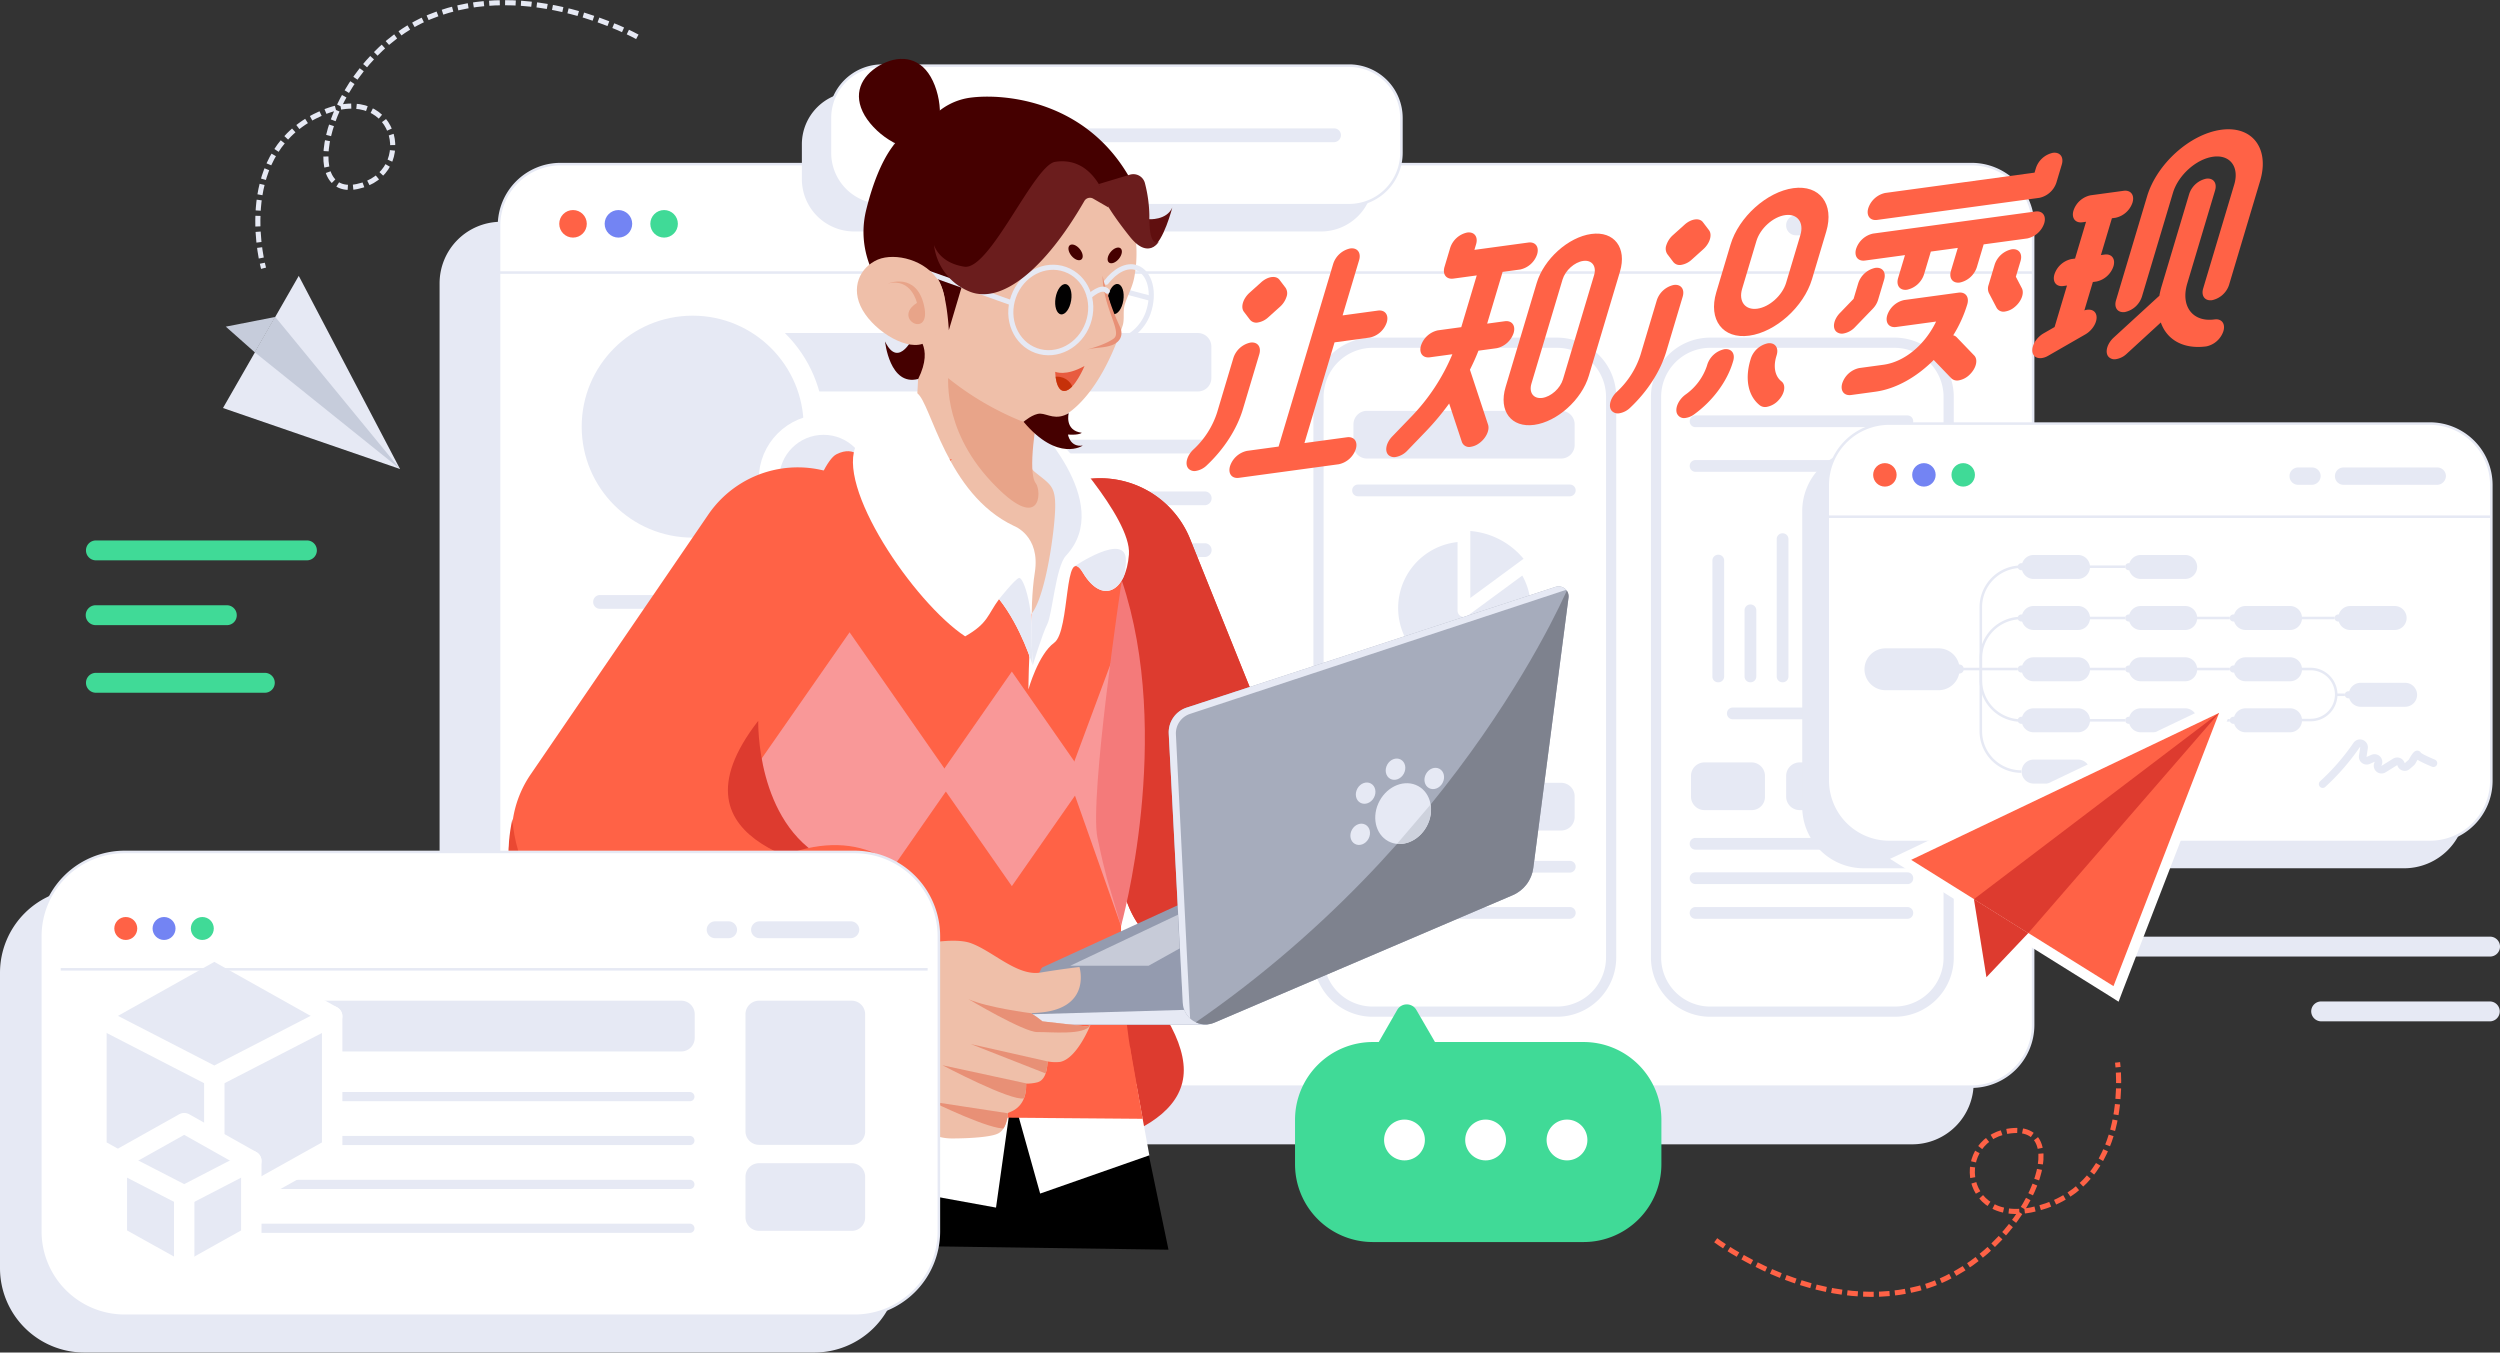 <svg xmlns="http://www.w3.org/2000/svg" xmlns:xlink="http://www.w3.org/1999/xlink" width="979.9" height="530.13" viewBox="0 0 979.9 530.13">
  <rect x="0" y="0" width="979.9" height="530.13" fill="#333333" stroke="none"/>
  <defs>
    <clipPath id="clip-path">
      <path id="SVGID" d="M545.5,536.5l-170.6-1.4V506.2l165.6,2Z" fill="none"/>
    </clipPath>
    <clipPath id="clip-path-2">
      <path id="SVGID-2" data-name="SVGID" d="M436.8,283.1s-3-6.2-10.4-2.5-38.6,15.2-58.7,33.2c-20.1,18.1-87.4,95.2-66.9,135.4s51.8,50.4,70.7,71.5,32.5,19.7,50,2.2,6.8-53.7,6.8-53.7l20.3-8.9L464.8,488l31.5,14.8,79.1-26.4,23.7-58.8s-18.2-86.2-33.8-101.5S515,282,515,282Z" fill="none"/>
    </clipPath>
    <clipPath id="clip-path-3">
      <path id="SVGID-3" data-name="SVGID" d="M511.2,269.1s30,31.7,28.9,46.2-10.4,19.8-18,7.2-4.9,22.8-11.3,27.4c-6.3,4.6-10.1,18.3-10.1,18.3s.2-49.5,8.4-60.6c5.4-7.3-14.8-34.3-14.8-34.3l3.7-14.6Z" fill="none"/>
    </clipPath>
    <clipPath id="clip-path-5">
      <path id="SVGID-5" data-name="SVGID" d="M432.1,276.1s19.6-27.8,25-24c5.5,3.8,11.3,39.4,37.9,52,0,0,10.5,3.8,8.2,18.3s-.8,36.5-.8,36.5-4.5-15.2-13.2-26.1c-4.6,6.2-4.2,9.4-13.3,14.6C455.8,334.1,423.1,292.3,432.1,276.1Z" fill="none"/>
    </clipPath>
    <clipPath id="clip-path-6">
      <path id="SVGID-6" data-name="SVGID" d="M570.6,499.6H482.4l1.2-12.1L578.4,444l40.8,34.9Z" fill="none"/>
    </clipPath>
    <clipPath id="clip-path-7">
      <path id="SVGID-7" data-name="SVGID" d="M562.8,375.3,707.3,328a3.919,3.919,0,0,1,5.1,4.2L698.6,438.1a13.523,13.523,0,0,1-8.2,10.8L573.6,498.8a8.906,8.906,0,0,1-12.4-7.8l-5.5-105.4A10.2,10.2,0,0,1,562.8,375.3Z" fill="none"/>
    </clipPath>
    <clipPath id="clip-path-9">
      <path id="SVGID-9" data-name="SVGID" d="M523.6,500.3l-17.4-2a38.019,38.019,0,0,0-4.5-3.2c1.8-.1,3.7-.2,5.7-.5,17.9-2.7,13.3-17.6,13.3-17.6s-6.3.7-15.4,2.2c-9.1,1.4-18.6-8.5-27.3-11.6-4.9-1.7-13.4-.7-19.7.6L443,463.8l-13.6,46.6L451,535.6a18.882,18.882,0,0,0,7.9,5.5l5,1.9a20.034,20.034,0,0,0,6.9,1.2c5.5,0,15.5-.4,18.3-2.1,2.6-1.5,3.4-5.4,3.6-7.9.7-.3,1.4-.6,2-.9,5-2.7,5.2-8.2,5.1-10.6a17.189,17.189,0,0,0,4.4-.5c3.1-.8,3.9-4.9,4-8.2a16.812,16.812,0,0,0,4.9.2c6.7-1.3,11.9-14.5,11.9-14.5A7.712,7.712,0,0,1,523.6,500.3Z" fill="none"/>
    </clipPath>
    <clipPath id="clip-path-11">
      <path id="SVGID-11" data-name="SVGID" d="M511.2,243.7s4.1,1.9,11.5-2.3c0,0-3.9,9.4-7.7,9.8C511.3,251.6,511.2,243.7,511.2,243.7Z" fill="none"/>
    </clipPath>
    <clipPath id="clip-path-12">
      <path id="SVGID-12" data-name="SVGID" d="M537.282,325.437S524.458,410.76,527.769,426.4s4.859,19.8,4.859,19.8L537,460.9S557.836,386.7,537.282,325.437Z" fill="none"/>
    </clipPath>
    <clipPath id="clip-path-13">
      <path id="SVGID-13" data-name="SVGID" d="M659.118,412.368s-14.369,16.963-17.154,20,13.963,4.737,13.963,4.737l9.842-14.411-4.974-9.436Z" fill="none"/>
    </clipPath>
  </defs>
  <g id="组_654" data-name="组 654" transform="translate(-121.984 -269.908)">
    <g id="组_603" data-name="组 603" transform="translate(24.384 171.938)">
      <path id="路径_473" data-name="路径 473" d="M847.1,546.5H294a24.113,24.113,0,0,1-24.1-24.1V209A24.113,24.113,0,0,1,294,184.9H847.1A24.113,24.113,0,0,1,871.2,209V522.4A24.113,24.113,0,0,1,847.1,546.5Z" fill="#e6e9f4"/>
      <g id="组_541" data-name="组 541">
        <path id="路径_474" data-name="路径 474" d="M870.3,523.9h-553a24.113,24.113,0,0,1-24.1-24.1V186.4a24.113,24.113,0,0,1,24.1-24.1H870.4a24.113,24.113,0,0,1,24.1,24.1V499.8A24.2,24.2,0,0,1,870.3,523.9Z" fill="#fff" stroke="#e6e9f4" stroke-miterlimit="10" stroke-width="1"/>
        <line id="直线_204" data-name="直线 204" x2="612.8" transform="translate(281.6 204.8)" fill="none" stroke="#e6e9f4" stroke-miterlimit="10" stroke-width="1"/>
        <circle id="椭圆_301" data-name="椭圆 301" cx="5.4" cy="5.4" r="5.4" transform="translate(316.8 180.3)" fill="#ff6246"/>
        <circle id="椭圆_302" data-name="椭圆 302" cx="5.4" cy="5.4" r="5.4" transform="translate(334.6 180.3)" fill="#7384f3"/>
        <circle id="椭圆_303" data-name="椭圆 303" cx="5.4" cy="5.4" r="5.4" transform="translate(352.5 180.3)" fill="#40da97"/>
        <path id="路径_475" data-name="路径 475" d="M807.9,190.2h-6.3a3.842,3.842,0,0,1-3.9-3.9h0a3.842,3.842,0,0,1,3.9-3.9h6.3a3.842,3.842,0,0,1,3.9,3.9h0A3.842,3.842,0,0,1,807.9,190.2Z" fill="#e6e9f4"/>
      </g>
      <path id="路径_476" data-name="路径 476" d="M567.1,251.9H379.7a5.8,5.8,0,0,1-5.8-5.8V233.8a5.8,5.8,0,0,1,5.8-5.8H567.1a5.8,5.8,0,0,1,5.8,5.8v12.3A5.741,5.741,0,0,1,567.1,251.9Z" fill="#e6e9f4" stroke="#fff" stroke-miterlimit="10" stroke-width="1"/>
      <path id="路径_477" data-name="路径 477" d="M569.8,276.2H422.5a3.159,3.159,0,0,1-3.2-3.2h0a3.159,3.159,0,0,1,3.2-3.2H569.8A3.159,3.159,0,0,1,573,273h0A3.222,3.222,0,0,1,569.8,276.2Z" fill="#e6e9f4" stroke="#fff" stroke-miterlimit="10" stroke-width="1"/>
      <path id="路径_478" data-name="路径 478" d="M569.8,296.5H422.5a3.159,3.159,0,0,1-3.2-3.2h0a3.159,3.159,0,0,1,3.2-3.2H569.8a3.159,3.159,0,0,1,3.2,3.2h0A3.222,3.222,0,0,1,569.8,296.5Z" fill="#e6e9f4" stroke="#fff" stroke-miterlimit="10" stroke-width="1"/>
      <path id="路径_479" data-name="路径 479" d="M569.8,316.8H422.5a3.159,3.159,0,0,1-3.2-3.2h0a3.159,3.159,0,0,1,3.2-3.2H569.8a3.159,3.159,0,0,1,3.2,3.2h0A3.222,3.222,0,0,1,569.8,316.8Z" fill="#e6e9f4" stroke="#fff" stroke-miterlimit="10" stroke-width="1"/>
      <path id="路径_480" data-name="路径 480" d="M569.8,337.1h-237a3.159,3.159,0,0,1-3.2-3.2h0a3.159,3.159,0,0,1,3.2-3.2h237a3.159,3.159,0,0,1,3.2,3.2h0A3.29,3.29,0,0,1,569.8,337.1Z" fill="#e6e9f4" stroke="#fff" stroke-miterlimit="10" stroke-width="1"/>
      <circle id="椭圆_304" data-name="椭圆 304" cx="47.5" cy="47.5" r="47.5" transform="translate(321.6 217.7)" fill="#e6e9f4" stroke="#fff" stroke-linecap="round" stroke-linejoin="round" stroke-width="8"/>
      <circle id="椭圆_305" data-name="椭圆 305" cx="21.4" cy="21.4" r="21.4" transform="translate(399 264.4)" fill="#e6e9f4" stroke="#fff" stroke-linecap="round" stroke-linejoin="round" stroke-width="8"/>
      <g id="组_542" data-name="组 542">
        <path id="路径_481" data-name="路径 481" d="M615.4,188.7h-183a20.528,20.528,0,0,1-20.5-20.5V154.5A20.528,20.528,0,0,1,432.4,134h183a20.528,20.528,0,0,1,20.5,20.5v13.7A20.528,20.528,0,0,1,615.4,188.7Z" fill="#e6e9f4"/>
        <path id="路径_482" data-name="路径 482" d="M626.4,178.4h-183a20.528,20.528,0,0,1-20.5-20.5V144.2a20.528,20.528,0,0,1,20.5-20.5h183a20.528,20.528,0,0,1,20.5,20.5v13.7A20.528,20.528,0,0,1,626.4,178.4Z" fill="#fff" stroke="#e6e9f4" stroke-miterlimit="10" stroke-width="1"/>
        <path id="路径_483" data-name="路径 483" d="M620.5,154.2h-141a3.159,3.159,0,0,1-3.2-3.2h0a3.159,3.159,0,0,1,3.2-3.2h141a3.159,3.159,0,0,1,3.2,3.2h0A3.289,3.289,0,0,1,620.5,154.2Z" fill="#e6e9f4" stroke="#fff" stroke-miterlimit="10" stroke-width="1"/>
        <circle id="椭圆_306" data-name="椭圆 306" cx="11.3" cy="11.3" r="11.3" transform="translate(446.1 139.7)" fill="#e6e9f4" stroke="#fff" stroke-linecap="round" stroke-linejoin="round" stroke-width="2"/>
      </g>
      <g id="组_544" data-name="组 544">
        <path id="路径_484" data-name="路径 484" d="M707.8,494.5H635.7a21.254,21.254,0,0,1-21.3-21.3V253.6a21.254,21.254,0,0,1,21.3-21.3h72.1a21.254,21.254,0,0,1,21.3,21.3V473.2A21.254,21.254,0,0,1,707.8,494.5Z" fill="#fff" stroke="#e6e9f4" stroke-miterlimit="10" stroke-width="4"/>
        <g id="组_543" data-name="组 543">
          <path id="路径_485" data-name="路径 485" d="M671.7,336.2V307.8a28.489,28.489,0,1,0,23,11.8Z" fill="#e6e9f4" stroke="#fff" stroke-linecap="round" stroke-linejoin="round" stroke-width="5"/>
          <path id="路径_486" data-name="路径 486" d="M698.3,317.5a32.83,32.83,0,0,0-26.9-14v33.8Z" fill="#e6e9f4" stroke="#fff" stroke-linecap="round" stroke-linejoin="round" stroke-width="5"/>
        </g>
        <path id="路径_487" data-name="路径 487" d="M712.9,292.5h-83a2.263,2.263,0,0,1-2.3-2.3h0a2.263,2.263,0,0,1,2.3-2.3h83a2.263,2.263,0,0,1,2.3,2.3h0A2.326,2.326,0,0,1,712.9,292.5Z" fill="#e6e9f4"/>
        <path id="路径_488" data-name="路径 488" d="M712.9,440h-83a2.263,2.263,0,0,1-2.3-2.3h0a2.263,2.263,0,0,1,2.3-2.3h83a2.263,2.263,0,0,1,2.3,2.3h0A2.326,2.326,0,0,1,712.9,440Z" fill="#e6e9f4"/>
        <path id="路径_489" data-name="路径 489" d="M712.9,458.1h-83a2.263,2.263,0,0,1-2.3-2.3h0a2.263,2.263,0,0,1,2.3-2.3h83a2.263,2.263,0,0,1,2.3,2.3h0A2.326,2.326,0,0,1,712.9,458.1Z" fill="#e6e9f4"/>
        <path id="路径_490" data-name="路径 490" d="M698.3,379.9H644.5a2.263,2.263,0,0,1-2.3-2.3h0a2.263,2.263,0,0,1,2.3-2.3h53.8a2.263,2.263,0,0,1,2.3,2.3h0A2.326,2.326,0,0,1,698.3,379.9Z" fill="#e6e9f4"/>
        <path id="路径_491" data-name="路径 491" d="M651.8,424H633.4a5.8,5.8,0,0,1-5.8-5.8v-8.1a5.8,5.8,0,0,1,5.8-5.8h18.4a5.8,5.8,0,0,1,5.8,5.8v8.1A5.8,5.8,0,0,1,651.8,424Z" fill="#e6e9f4" stroke="#fff" stroke-miterlimit="10" stroke-width="1"/>
        <path id="路径_492" data-name="路径 492" d="M709.5,424H670.7a5.8,5.8,0,0,1-5.8-5.8v-8.1a5.8,5.8,0,0,1,5.8-5.8h38.8a5.8,5.8,0,0,1,5.8,5.8v8.1A5.8,5.8,0,0,1,709.5,424Z" fill="#e6e9f4" stroke="#fff" stroke-miterlimit="10" stroke-width="1"/>
        <path id="路径_493" data-name="路径 493" d="M709.5,278.2H633.4a5.8,5.8,0,0,1-5.8-5.8v-8.1a5.8,5.8,0,0,1,5.8-5.8h76.1a5.8,5.8,0,0,1,5.8,5.8v8.1A5.8,5.8,0,0,1,709.5,278.2Z" fill="#e6e9f4" stroke="#fff" stroke-miterlimit="10" stroke-width="1"/>
        <path id="路径_494" data-name="路径 494" d="M840.2,494.5H768a21.254,21.254,0,0,1-21.3-21.3V253.6A21.254,21.254,0,0,1,768,232.3h72.1a21.254,21.254,0,0,1,21.3,21.3V473.2A21.169,21.169,0,0,1,840.2,494.5Z" fill="#fff" stroke="#e6e9f4" stroke-miterlimit="10" stroke-width="4"/>
        <path id="路径_495" data-name="路径 495" d="M845.2,265.4h-83a2.263,2.263,0,0,1-2.3-2.3h0a2.263,2.263,0,0,1,2.3-2.3h83a2.263,2.263,0,0,1,2.3,2.3h0A2.262,2.262,0,0,1,845.2,265.4Z" fill="#e6e9f4"/>
        <path id="路径_496" data-name="路径 496" d="M845.2,282.9h-83a2.263,2.263,0,0,1-2.3-2.3h0a2.263,2.263,0,0,1,2.3-2.3h83a2.263,2.263,0,0,1,2.3,2.3h0A2.2,2.2,0,0,1,845.2,282.9Z" fill="#e6e9f4"/>
        <path id="路径_497" data-name="路径 497" d="M845.2,431h-83a2.263,2.263,0,0,1-2.3-2.3h0a2.263,2.263,0,0,1,2.3-2.3h83a2.263,2.263,0,0,1,2.3,2.3h0A2.262,2.262,0,0,1,845.2,431Z" fill="#e6e9f4"/>
        <path id="路径_498" data-name="路径 498" d="M845.2,444.5h-83a2.263,2.263,0,0,1-2.3-2.3h0a2.263,2.263,0,0,1,2.3-2.3h83a2.263,2.263,0,0,1,2.3,2.3h0A2.2,2.2,0,0,1,845.2,444.5Z" fill="#e6e9f4"/>
        <path id="路径_499" data-name="路径 499" d="M845.2,458.1h-83a2.263,2.263,0,0,1-2.3-2.3h0a2.263,2.263,0,0,1,2.3-2.3h83a2.263,2.263,0,0,1,2.3,2.3h0A2.262,2.262,0,0,1,845.2,458.1Z" fill="#e6e9f4"/>
        <path id="路径_500" data-name="路径 500" d="M830.6,379.9H776.8a2.263,2.263,0,0,1-2.3-2.3h0a2.263,2.263,0,0,1,2.3-2.3h53.8a2.263,2.263,0,0,1,2.3,2.3h0A2.262,2.262,0,0,1,830.6,379.9Z" fill="#e6e9f4"/>
        <path id="路径_501" data-name="路径 501" d="M768.8,363.1V317.7a2.263,2.263,0,0,1,2.3-2.3h0a2.263,2.263,0,0,1,2.3,2.3v45.4a2.263,2.263,0,0,1-2.3,2.3h0A2.2,2.2,0,0,1,768.8,363.1Z" fill="#e6e9f4"/>
        <path id="路径_502" data-name="路径 502" d="M781.4,363.1V337.2a2.263,2.263,0,0,1,2.3-2.3h0a2.263,2.263,0,0,1,2.3,2.3v25.9a2.263,2.263,0,0,1-2.3,2.3h0A2.262,2.262,0,0,1,781.4,363.1Z" fill="#e6e9f4"/>
        <path id="路径_503" data-name="路径 503" d="M794,363.1V309.3a2.263,2.263,0,0,1,2.3-2.3h0a2.263,2.263,0,0,1,2.3,2.3v53.8a2.263,2.263,0,0,1-2.3,2.3h0A2.262,2.262,0,0,1,794,363.1Z" fill="#e6e9f4"/>
        <path id="路径_504" data-name="路径 504" d="M806.6,363.1V326.3a2.263,2.263,0,0,1,2.3-2.3h0a2.263,2.263,0,0,1,2.3,2.3v36.8a2.263,2.263,0,0,1-2.3,2.3h0A2.262,2.262,0,0,1,806.6,363.1Z" fill="#e6e9f4"/>
        <path id="路径_505" data-name="路径 505" d="M819.2,363.1V352.5a2.263,2.263,0,0,1,2.3-2.3h0a2.263,2.263,0,0,1,2.3,2.3v10.6a2.263,2.263,0,0,1-2.3,2.3h0A2.262,2.262,0,0,1,819.2,363.1Z" fill="#e6e9f4"/>
        <path id="路径_506" data-name="路径 506" d="M831.8,363.1V333.4a2.263,2.263,0,0,1,2.3-2.3h0a2.263,2.263,0,0,1,2.3,2.3v29.7a2.263,2.263,0,0,1-2.3,2.3h0A2.262,2.262,0,0,1,831.8,363.1Z" fill="#e6e9f4"/>
        <path id="路径_507" data-name="路径 507" d="M784.1,416H765.7a5.8,5.8,0,0,1-5.8-5.8v-8.1a5.8,5.8,0,0,1,5.8-5.8h18.4a5.8,5.8,0,0,1,5.8,5.8v8.1A5.68,5.68,0,0,1,784.1,416Z" fill="#e6e9f4" stroke="#fff" stroke-miterlimit="10" stroke-width="1"/>
        <path id="路径_508" data-name="路径 508" d="M841.8,416H803a5.8,5.8,0,0,1-5.8-5.8v-8.1a5.8,5.8,0,0,1,5.8-5.8h38.8a5.8,5.8,0,0,1,5.8,5.8v8.1A5.68,5.68,0,0,1,841.8,416Z" fill="#e6e9f4" stroke="#fff" stroke-miterlimit="10" stroke-width="1"/>
      </g>
      <g id="组_555" data-name="组 555">
        <path id="路径_509" data-name="路径 509" d="M1039.9,438.3H828.1A24.113,24.113,0,0,1,804,414.2V298.3a24.113,24.113,0,0,1,24.1-24.1H1040a24.113,24.113,0,0,1,24.1,24.1V414.2A24.2,24.2,0,0,1,1039.9,438.3Z" fill="#e6e9f4"/>
        <path id="路径_510" data-name="路径 510" d="M1050,428H838.1A24.113,24.113,0,0,1,814,403.9V288.1A24.113,24.113,0,0,1,838.1,264H1050a24.113,24.113,0,0,1,24.1,24.1V404A24.028,24.028,0,0,1,1050,428Z" fill="#fff" stroke="#e6e9f4" stroke-miterlimit="10" stroke-width="1"/>
        <line id="直线_205" data-name="直线 205" x2="260.1" transform="translate(814 300.5)" fill="none" stroke="#e6e9f4" stroke-miterlimit="10" stroke-width="1"/>
        <circle id="椭圆_307" data-name="椭圆 307" cx="4.6" cy="4.6" r="4.6" transform="translate(831.8 279.5)" fill="#ff6246"/>
        <circle id="椭圆_308" data-name="椭圆 308" cx="4.6" cy="4.6" r="4.6" transform="translate(847.1 279.5)" fill="#7384f3"/>
        <circle id="椭圆_309" data-name="椭圆 309" cx="4.6" cy="4.6" r="4.6" transform="translate(862.5 279.5)" fill="#40da97"/>
        <path id="路径_511" data-name="路径 511" d="M1052.9,288h-36.7a3.372,3.372,0,0,1-3.4-3.4h0a3.372,3.372,0,0,1,3.4-3.4h36.7a3.372,3.372,0,0,1,3.4,3.4h0A3.5,3.5,0,0,1,1052.9,288Z" fill="#e6e9f4"/>
        <path id="路径_512" data-name="路径 512" d="M1003.8,288h-5.4a3.372,3.372,0,0,1-3.4-3.4h0a3.372,3.372,0,0,1,3.4-3.4h5.4a3.372,3.372,0,0,1,3.4,3.4h0A3.5,3.5,0,0,1,1003.8,288Z" fill="#e6e9f4"/>
        <path id="路径_513" data-name="路径 513" d="M857.5,368.5H836.6a8.237,8.237,0,0,1-8.2-8.2h0a8.237,8.237,0,0,1,8.2-8.2h20.9a8.237,8.237,0,0,1,8.2,8.2h0A8.237,8.237,0,0,1,857.5,368.5Z" fill="#e6e9f4"/>
        <path id="路径_514" data-name="路径 514" d="M912.1,324.9H894.7a4.7,4.7,0,0,1-4.7-4.7h0a4.7,4.7,0,0,1,4.7-4.7h17.4a4.7,4.7,0,0,1,4.7,4.7h0A4.76,4.76,0,0,1,912.1,324.9Z" fill="#e6e9f4"/>
        <path id="路径_515" data-name="路径 515" d="M912.1,344.9H894.7a4.7,4.7,0,0,1-4.7-4.7h0a4.7,4.7,0,0,1,4.7-4.7h17.4a4.7,4.7,0,0,1,4.7,4.7h0A4.7,4.7,0,0,1,912.1,344.9Z" fill="#e6e9f4"/>
        <path id="路径_516" data-name="路径 516" d="M912.1,365H894.7a4.7,4.7,0,0,1-4.7-4.7h0a4.7,4.7,0,0,1,4.7-4.7h17.4a4.7,4.7,0,0,1,4.7,4.7h0A4.7,4.7,0,0,1,912.1,365Z" fill="#e6e9f4"/>
        <path id="路径_517" data-name="路径 517" d="M912.1,385H894.7a4.7,4.7,0,0,1-4.7-4.7h0a4.7,4.7,0,0,1,4.7-4.7h17.4a4.7,4.7,0,0,1,4.7,4.7h0A4.7,4.7,0,0,1,912.1,385Z" fill="#e6e9f4"/>
        <path id="路径_518" data-name="路径 518" d="M912.1,405.1H894.7a4.7,4.7,0,0,1-4.7-4.7h0a4.7,4.7,0,0,1,4.7-4.7h17.4a4.7,4.7,0,0,1,4.7,4.7h0A4.7,4.7,0,0,1,912.1,405.1Z" fill="#e6e9f4"/>
        <path id="路径_519" data-name="路径 519" d="M889.9,320.1h0A15.876,15.876,0,0,0,874,336v48.5a15.876,15.876,0,0,0,15.9,15.9h0" fill="none" stroke="#e6e9f4" stroke-miterlimit="10" stroke-width="1"/>
        <path id="路径_520" data-name="路径 520" d="M889.9,340.2h0A15.876,15.876,0,0,0,874,356.1v8.4a15.876,15.876,0,0,0,15.9,15.9h0" fill="none" stroke="#e6e9f4" stroke-miterlimit="10" stroke-width="1"/>
        <path id="路径_521" data-name="路径 521" d="M997.5,360.2h5.8a10.029,10.029,0,0,1,10,10h0a10.029,10.029,0,0,1-10,10h-5.8" fill="none" stroke="#e6e9f4" stroke-miterlimit="10" stroke-width="1"/>
        <line id="直线_206" data-name="直线 206" x1="24" transform="translate(864.5 360.2)" fill="none" stroke="#e6e9f4" stroke-miterlimit="10" stroke-width="1"/>
        <circle id="椭圆_310" data-name="椭圆 310" cx="1.8" cy="1.8" r="1.8" transform="translate(863.7 358.4)" fill="#e6e9f4"/>
        <circle id="椭圆_311" data-name="椭圆 311" cx="1.4" cy="1.4" r="1.4" transform="translate(888.5 318.7)" fill="#e6e9f4"/>
        <circle id="椭圆_312" data-name="椭圆 312" cx="1.4" cy="1.4" r="1.4" transform="translate(888.5 338.8)" fill="#e6e9f4"/>
        <circle id="椭圆_313" data-name="椭圆 313" cx="1.4" cy="1.4" r="1.4" transform="translate(888.5 358.8)" fill="#e6e9f4"/>
        <g id="组_545" data-name="组 545">
          <path id="路径_522" data-name="路径 522" d="M954.1,324.9H936.7a4.7,4.7,0,0,1-4.7-4.7h0a4.7,4.7,0,0,1,4.7-4.7h17.4a4.7,4.7,0,0,1,4.7,4.7h0A4.76,4.76,0,0,1,954.1,324.9Z" fill="#e6e9f4"/>
          <line id="直线_207" data-name="直线 207" x1="24.1" transform="translate(906.5 320.1)" fill="none" stroke="#e6e9f4" stroke-miterlimit="10" stroke-width="1"/>
          <circle id="椭圆_314" data-name="椭圆 314" cx="1.4" cy="1.4" r="1.4" transform="translate(930.6 318.7)" fill="#e6e9f4"/>
        </g>
        <g id="组_546" data-name="组 546">
          <path id="路径_523" data-name="路径 523" d="M954.1,344.9H936.7a4.7,4.7,0,0,1-4.7-4.7h0a4.7,4.7,0,0,1,4.7-4.7h17.4a4.7,4.7,0,0,1,4.7,4.7h0A4.7,4.7,0,0,1,954.1,344.9Z" fill="#e6e9f4"/>
          <line id="直线_208" data-name="直线 208" x1="24.1" transform="translate(906.5 340.2)" fill="none" stroke="#e6e9f4" stroke-miterlimit="10" stroke-width="1"/>
          <circle id="椭圆_315" data-name="椭圆 315" cx="1.4" cy="1.4" r="1.4" transform="translate(930.6 338.8)" fill="#e6e9f4"/>
        </g>
        <g id="组_547" data-name="组 547">
          <path id="路径_524" data-name="路径 524" d="M954.1,365H936.7a4.7,4.7,0,0,1-4.7-4.7h0a4.7,4.7,0,0,1,4.7-4.7h17.4a4.7,4.7,0,0,1,4.7,4.7h0A4.7,4.7,0,0,1,954.1,365Z" fill="#e6e9f4"/>
          <line id="直线_209" data-name="直线 209" x1="24.1" transform="translate(906.5 360.2)" fill="none" stroke="#e6e9f4" stroke-miterlimit="10" stroke-width="1"/>
          <circle id="椭圆_316" data-name="椭圆 316" cx="1.4" cy="1.4" r="1.4" transform="translate(930.6 358.8)" fill="#e6e9f4"/>
        </g>
        <g id="组_548" data-name="组 548">
          <path id="路径_525" data-name="路径 525" d="M954.1,385H936.7a4.7,4.7,0,0,1-4.7-4.7h0a4.7,4.7,0,0,1,4.7-4.7h17.4a4.7,4.7,0,0,1,4.7,4.7h0A4.7,4.7,0,0,1,954.1,385Z" fill="#e6e9f4"/>
          <line id="直线_210" data-name="直线 210" x1="24.1" transform="translate(906.5 380.3)" fill="none" stroke="#e6e9f4" stroke-miterlimit="10" stroke-width="1"/>
          <circle id="椭圆_317" data-name="椭圆 317" cx="1.4" cy="1.4" r="1.4" transform="translate(930.6 378.9)" fill="#e6e9f4"/>
        </g>
        <g id="组_549" data-name="组 549">
          <path id="路径_526" data-name="路径 526" d="M954.1,405.1H936.7a4.7,4.7,0,0,1-4.7-4.7h0a4.7,4.7,0,0,1,4.7-4.7h17.4a4.7,4.7,0,0,1,4.7,4.7h0A4.7,4.7,0,0,1,954.1,405.1Z" fill="#e6e9f4"/>
          <line id="直线_211" data-name="直线 211" x1="24.1" transform="translate(906.5 400.4)" fill="none" stroke="#e6e9f4" stroke-miterlimit="10" stroke-width="1"/>
          <circle id="椭圆_318" data-name="椭圆 318" cx="1.4" cy="1.4" r="1.4" transform="translate(930.6 399)" fill="#e6e9f4"/>
        </g>
        <g id="组_550" data-name="组 550">
          <path id="路径_527" data-name="路径 527" d="M995.2,344.9H977.8a4.7,4.7,0,0,1-4.7-4.7h0a4.7,4.7,0,0,1,4.7-4.7h17.4a4.7,4.7,0,0,1,4.7,4.7h0A4.7,4.7,0,0,1,995.2,344.9Z" fill="#e6e9f4"/>
          <line id="直线_212" data-name="直线 212" x1="24" transform="translate(947.6 340.2)" fill="none" stroke="#e6e9f4" stroke-miterlimit="10" stroke-width="1"/>
          <circle id="椭圆_319" data-name="椭圆 319" cx="1.4" cy="1.4" r="1.4" transform="translate(971.6 338.8)" fill="#e6e9f4"/>
        </g>
        <g id="组_551" data-name="组 551">
          <path id="路径_528" data-name="路径 528" d="M995.2,365H977.8a4.7,4.7,0,0,1-4.7-4.7h0a4.7,4.7,0,0,1,4.7-4.7h17.4a4.7,4.7,0,0,1,4.7,4.7h0A4.7,4.7,0,0,1,995.2,365Z" fill="#e6e9f4"/>
          <line id="直线_213" data-name="直线 213" x1="24" transform="translate(947.6 360.2)" fill="none" stroke="#e6e9f4" stroke-miterlimit="10" stroke-width="1"/>
          <circle id="椭圆_320" data-name="椭圆 320" cx="1.4" cy="1.4" r="1.4" transform="translate(971.6 358.8)" fill="#e6e9f4"/>
        </g>
        <g id="组_552" data-name="组 552">
          <path id="路径_529" data-name="路径 529" d="M995.2,385H977.8a4.7,4.7,0,0,1-4.7-4.7h0a4.7,4.7,0,0,1,4.7-4.7h17.4a4.7,4.7,0,0,1,4.7,4.7h0A4.7,4.7,0,0,1,995.2,385Z" fill="#e6e9f4"/>
          <line id="直线_214" data-name="直线 214" x1="24" transform="translate(947.6 380.3)" fill="none" stroke="#e6e9f4" stroke-miterlimit="10" stroke-width="1"/>
          <circle id="椭圆_321" data-name="椭圆 321" cx="1.4" cy="1.4" r="1.4" transform="translate(971.6 378.9)" fill="#e6e9f4"/>
        </g>
        <g id="组_553" data-name="组 553">
          <path id="路径_530" data-name="路径 530" d="M1036.2,344.9h-17.4a4.7,4.7,0,0,1-4.7-4.7h0a4.7,4.7,0,0,1,4.7-4.7h17.4a4.7,4.7,0,0,1,4.7,4.7h0A4.7,4.7,0,0,1,1036.2,344.9Z" fill="#e6e9f4"/>
          <line id="直线_215" data-name="直线 215" x1="24" transform="translate(988.7 340.2)" fill="none" stroke="#e6e9f4" stroke-miterlimit="10" stroke-width="1"/>
          <circle id="椭圆_322" data-name="椭圆 322" cx="1.4" cy="1.4" r="1.4" transform="translate(1012.7 338.8)" fill="#e6e9f4"/>
        </g>
        <g id="组_554" data-name="组 554">
          <path id="路径_531" data-name="路径 531" d="M1040.3,375h-17.4a4.7,4.7,0,0,1-4.7-4.7h0a4.7,4.7,0,0,1,4.7-4.7h17.4a4.7,4.7,0,0,1,4.7,4.7h0A4.7,4.7,0,0,1,1040.3,375Z" fill="#e6e9f4"/>
          <line id="直线_216" data-name="直线 216" x1="3.3" transform="translate(1013.4 370.3)" fill="none" stroke="#e6e9f4" stroke-miterlimit="10" stroke-width="1"/>
          <circle id="椭圆_323" data-name="椭圆 323" cx="1.4" cy="1.4" r="1.4" transform="translate(1016.7 368.9)" fill="#e6e9f4"/>
        </g>
        <circle id="椭圆_324" data-name="椭圆 324" cx="1.4" cy="1.4" r="1.4" transform="translate(888.5 378.9)" fill="#e6e9f4"/>
        <circle id="椭圆_325" data-name="椭圆 325" cx="1.4" cy="1.4" r="1.4" transform="translate(893.2 399)" fill="#e6e9f4"/>
        <path id="路径_532" data-name="路径 532" d="M1008,405.3a88.666,88.666,0,0,0,13.3-15.3,1.592,1.592,0,0,1,2.9,1.1l-.5,3.3a1.554,1.554,0,0,0,2.2,1.6l1.8-.8a1.562,1.562,0,0,1,2.1,1.9l-.2.5a1.544,1.544,0,0,0,2.3,1.8l4.5-2.8a1.561,1.561,0,0,1,2.3.9h0a1.512,1.512,0,0,0,2.5.7l1.6-1.4c.1-.1.2-.3.3-.4.4-.8,1.9-3.3,2.1-2.6.3.9,6.2,3.3,6.2,3.3" fill="none" stroke="#e6e9f4" stroke-linecap="round" stroke-linejoin="round" stroke-width="3"/>
      </g>
      <path id="路径_533" data-name="路径 533" d="M770.1,584.1S809,613.6,849.6,603c40.6-10.7,62.4-63.6,37.3-61.9-25,1.6-21.4,41.4,12.7,29.5s28-56.2,28-56.2" fill="none" stroke="#ff6246" stroke-miterlimit="10" stroke-width="2" stroke-dasharray="4.154 2.077"/>
      <g id="组_556" data-name="组 556">
        <path id="路径_534" data-name="路径 534" d="M214.7,206.1l39.7,75.7L185,257.9l19.5-34Z" fill="#e6e9f4"/>
        <path id="路径_535" data-name="路径 535" d="M186.1,226l19.4-3.8-8,13.9Z" fill="#c6ccdb"/>
        <path id="路径_536" data-name="路径 536" d="M205.5,222.2l48.9,59.6-56.9-45.7Z" fill="#c6ccdb"/>
      </g>
      <path id="路径_537" data-name="路径 537" d="M347.4,112.4s-42.6-23.9-81.4-7.8-53.1,71.5-28.5,66.5,15.5-44-16.6-27.5-20,59.5-20,59.5" fill="none" stroke="#e6e9f4" stroke-miterlimit="10" stroke-width="2" stroke-dasharray="4.154 2.077"/>
      <g id="组_557" data-name="组 557">
        <path id="路径_538" data-name="路径 538" d="M718.3,584.8H635.7a30.493,30.493,0,0,1-30.5-30.5V536.9a30.493,30.493,0,0,1,30.5-30.5h82.6a30.493,30.493,0,0,1,30.5,30.5v17.4A30.493,30.493,0,0,1,718.3,584.8Z" fill="#40da97"/>
        <circle id="椭圆_326" data-name="椭圆 326" cx="8" cy="8" r="8" transform="translate(640.1 536.8)" fill="#fff"/>
        <circle id="椭圆_327" data-name="椭圆 327" cx="8" cy="8" r="8" transform="translate(671.9 536.8)" fill="#fff"/>
        <circle id="椭圆_328" data-name="椭圆 328" cx="8" cy="8" r="8" transform="translate(703.8 536.8)" fill="#fff"/>
        <path id="路径_539" data-name="路径 539" d="M645.2,493.9,634.8,512a4.4,4.4,0,0,0,3.8,6.6h20.9a4.4,4.4,0,0,0,3.8-6.6l-10.5-18.1A4.334,4.334,0,0,0,645.2,493.9Z" fill="#40da97"/>
      </g>
      <path id="路径_540" data-name="路径 540" d="M217.9,317.6H135.2a3.9,3.9,0,0,1-3.9-3.9h0a3.9,3.9,0,0,1,3.9-3.9h82.7a3.9,3.9,0,0,1,3.9,3.9h0A3.9,3.9,0,0,1,217.9,317.6Z" fill="#40da97"/>
      <path id="路径_541" data-name="路径 541" d="M186.5,343H135.1a3.9,3.9,0,0,1-3.9-3.9h0a3.9,3.9,0,0,1,3.9-3.9h51.4a3.9,3.9,0,0,1,3.9,3.9h0A3.842,3.842,0,0,1,186.5,343Z" fill="#40da97"/>
      <path id="路径_542" data-name="路径 542" d="M201.4,369.5H135.2a3.9,3.9,0,0,1-3.9-3.9h0a3.9,3.9,0,0,1,3.9-3.9h66.2a3.9,3.9,0,0,1,3.9,3.9h0A3.9,3.9,0,0,1,201.4,369.5Z" fill="#40da97"/>
      <path id="路径_543" data-name="路径 543" d="M923.2,472.9h150.4a3.9,3.9,0,0,0,3.9-3.9h0a3.9,3.9,0,0,0-3.9-3.9H923.2a3.9,3.9,0,0,0-3.9,3.9h0A3.97,3.97,0,0,0,923.2,472.9Z" fill="#e6e9f4"/>
      <path id="路径_544" data-name="路径 544" d="M1007.4,498.3h66.1a3.9,3.9,0,0,0,3.9-3.9h0a3.9,3.9,0,0,0-3.9-3.9h-66.1a3.9,3.9,0,0,0-3.9,3.9h0A3.97,3.97,0,0,0,1007.4,498.3Z" fill="#e6e9f4"/>
      <g id="组_559" data-name="组 559">
        <g id="组_558" data-name="组 558">
          <path id="路径_545" data-name="路径 545" d="M842.5,434.8l128.6-61.4L927,487.5Z" fill="#ff6246"/>
          <path id="路径_546" data-name="路径 546" d="M967.4,377.4,926,484.5,873.9,452l-27.2-17,120.7-57.6m7.4-7.9-9.1,4.3L845,431.5l-6.6,3.1,6.2,3.9,27.2,17L923.9,488l4.1,2.6,1.7-4.5L971.1,379l3.7-9.5Z" fill="#fff"/>
        </g>
        <path id="路径_547" data-name="路径 547" d="M876.2,481l-4.9-30.6,21.3,13.3Z" fill="#dd3b2f"/>
        <path id="路径_548" data-name="路径 548" d="M871.3,450.4l96.1-73-74.8,86.3Z" fill="#dd3b2f"/>
      </g>
      <path id="路径_549" data-name="路径 549" d="M504.2,295.4l-51-24.3a73.07,73.07,0,0,0,3.8-16.8,218.235,218.235,0,0,0,.5-23.9l44,28.7s-.3,14.1,0,18.5C501.9,282.2,504.2,295.4,504.2,295.4Z" fill="#efbfa9"/>
      <path id="路径_550" data-name="路径 550" d="M561.6,517.4c0,26.7-48.5,37.3-108.4,37.3s-108.4-10.6-108.4-37.3,48.5-75.3,108.4-75.3S561.6,490.7,561.6,517.4Z" fill="#dd3b2f"/>
      <path id="路径_551" data-name="路径 551" d="M316.7,460.6h0a42.472,42.472,0,0,1-11.1-59.1l69.6-101.8a42.472,42.472,0,0,1,59.1-11.1h0a42.472,42.472,0,0,1,11.1,59.1L375.8,449.5A42.561,42.561,0,0,1,316.7,460.6Z" fill="#ff6246"/>
      <path id="路径_552" data-name="路径 552" d="M557.1,392.8l-46.4-12.4-16.8,95.1-7.9-6.8-119.4,2.8,36.4-.9c-24.4,20.6-7.5,29.3,1.5,42.1,9,12.7,59.7,55.6,78.2,50.3,12.4-3.6,38.3-20.3,53.9-30.8,6.4.8,2.5-7.6,6.5-8.7C523.5,421.6,557.1,392.8,557.1,392.8Z" fill="#ff6246"/>
      <path id="路径_553" data-name="路径 553" d="M555.6,587.8l-191.1-2.7,13.8-61.3h164Z"/>
      <path id="路径_554" data-name="路径 554" d="M589.4,474.1h0A37.981,37.981,0,0,1,539.9,453L493.5,337.7a37.981,37.981,0,0,1,21.1-49.5h0a37.981,37.981,0,0,1,49.5,21.1l46.4,115.3A38.052,38.052,0,0,1,589.4,474.1Z" fill="#ea4832"/>
      <path id="路径_555" data-name="路径 555" d="M589.4,474.1h0A37.981,37.981,0,0,1,539.9,453L493.5,337.7a37.981,37.981,0,0,1,21.1-49.5h0a37.981,37.981,0,0,1,49.5,21.1l46.4,115.3A38.052,38.052,0,0,1,589.4,474.1Z" fill="#dd3b2f"/>
      <path id="路径_556" data-name="路径 556" d="M570.6,499.6H482.4l1.2-12.1L578.4,444l40.8,34.9Z" fill="#949baf"/>
      <path id="路径_557" data-name="路径 557" d="M543,523l-165.6-1L372,550.2l116,21.1,6.3-44.8,11,39.3,42.8-15Z" fill="#fff"/>
      <path id="路径_558" data-name="路径 558" d="M545.5,536.5l-170.6-1.4V506.2l165.6,2Z" fill="#ff6246"/>
      <path id="路径_559" data-name="路径 559" d="M435.9,278.5s-3-6.2-10.4-2.5-15.5,39-35.6,57c-20.1,18.1-110.4,71.4-89.9,111.6s51.8,50.4,70.7,71.5,32.5,19.7,50,2.2,6.8-53.7,6.8-53.7l20.3-8.9L464,483.4l31.5,14.8,23.6-47.3,4.3-40s24.3-90.1,8.6-105.5-17.9-28-17.9-28Z" fill="#ff6246"/>
      <g id="组_562" data-name="组 562">
        <g id="组_561" data-name="组 561">
          <g id="组_560" data-name="组 560" clip-path="url(#clip-path)">
            <rect id="矩形_2670" data-name="矩形 2670" width="105.8" height="43.3" transform="translate(356 503.9)" fill="#ea4832"/>
          </g>
        </g>
      </g>
      <path id="路径_560" data-name="路径 560" d="M537,460.9l-20.6-58.3,19.1-51.4,5.6,56.066Z" fill="#f99898" style="isolation: isolate"/>
      <path id="路径_561" data-name="路径 561" d="M417.1,435.2l15.9,5.7,6.3,2.2,3.5,1.8,28.4-40.8-40.6-58.3L390,404.1l18.8,27.1Z" fill="#f99898" style="isolation: isolate"/>
      <path id="路径_562" data-name="路径 562" d="M494.2,445.3l-29.3-42,29.3-42.1,29.3,42.1Z" fill="#f99898" style="isolation: isolate"/>
      <path id="路径_563" data-name="路径 563" d="M447.2,454.3s.1-7.9-11.6-11.9-79.7-11.8-40.8-61.9c0,0-1.1,39.8,26.5,54.3S448.4,440.5,447.2,454.3Z" fill="#dd3b2f"/>
      <g id="组_565" data-name="组 565">
        <g id="组_564" data-name="组 564">
          <g id="组_563" data-name="组 563" clip-path="url(#clip-path-2)">
            <path id="路径_564" data-name="路径 564" d="M303.4,389.1s-21.9,46.1,24.9,77.2c32.6,21.7,36.5,36.5,48,42.3,21.9,10.9,15.2-22.5,29.4-31.8,14.1-9.3,22.9-8.4,22.9-8.4L416.1,518l11,8.6L396,546.8l-49.8-19.3-45.7-44.1-17.4-53.2Z" fill="#ea4832"/>
          </g>
        </g>
      </g>
      <path id="路径_565" data-name="路径 565" d="M511.2,269.1s30,31.7,28.9,46.2-10.4,19.8-18,7.2-4.9,22.8-11.3,27.4c-6.3,4.6-10.1,18.3-10.1,18.3s.2-49.5,8.4-60.6c5.4-7.3-14.8-34.3-14.8-34.3l3.7-14.6Z" fill="#fff"/>
      <g id="组_568" data-name="组 568">
        <g id="组_567" data-name="组 567">
          <g id="组_566" data-name="组 566" clip-path="url(#clip-path-3)">
            <path id="路径_566" data-name="路径 566" d="M518.5,320.1s20.6-14,20.4-2.4c-.1,11.6-5.4,11.3-5.4,11.3l-7.7,8.5s-7.9-6.4-7.9-6.8S518.5,320.1,518.5,320.1Z" fill="#e6e9f4"/>
          </g>
        </g>
      </g>
      <g id="组_571" data-name="组 571">
        <g id="组_570" data-name="组 570">
          <g id="组_569" data-name="组 569" clip-path="url(#clip-path-3)">
            <path id="路径_567" data-name="路径 567" d="M501.5,262.1s33.5,32.7,13.9,53.7c-4,4.3-5.3,22.9-7.3,26.8s-5.7,16.2-5.7,16.2l-2.5-34.6Z" fill="#e6e9f4"/>
          </g>
        </g>
      </g>
      <path id="路径_568" data-name="路径 568" d="M511.2,296.3c0,13.5-9.5,76.4-22.1,22.3-3.1-13.2-24.5-11-24.5-24.5a24.54,24.54,0,0,1,24.5-24.5c5.7,0,10.3,10.4,14.4,13.6C509.2,287.8,511.2,288.5,511.2,296.3Z" fill="#efbfa9"/>
      <path id="路径_569" data-name="路径 569" d="M504.2,260.9,469.4,244s-3.1,21.5,16.6,42.6,20,4,17.6.8C500.1,283,504.2,260.9,504.2,260.9Z" fill="#e8a489"/>
      <path id="路径_570" data-name="路径 570" d="M433.5,271.9s18.2-23.6,23.6-19.8c5.5,3.8,11.3,39.4,37.9,52,0,0,10.5,3.8,8.2,18.3s-.8,36.5-.8,36.5-4.5-15.2-13.2-26.1c-4.6,6.2-4.2,9.4-13.3,14.6C455.8,334.1,424.5,288.1,433.5,271.9Z" fill="#fff"/>
      <g id="组_574" data-name="组 574">
        <g id="组_573" data-name="组 573">
          <g id="组_572" data-name="组 572" clip-path="url(#clip-path-5)">
            <path id="路径_571" data-name="路径 571" d="M489.2,332.8s6.2-7.8,7.8-8.3c1.7-.5,6.4,11.7,5.3,34.2l-11.6-17.1Z" fill="#e6e9f4"/>
          </g>
        </g>
      </g>
      <g id="组_577" data-name="组 577">
        <g id="组_576" data-name="组 576">
          <g id="组_575" data-name="组 575" clip-path="url(#clip-path-6)">
            <path id="路径_572" data-name="路径 572" d="M565.2,493.7l-69.5,2,5.4,5,74.6,3.2Z" fill="#e6e9f4"/>
          </g>
        </g>
      </g>
      <ellipse id="椭圆_329" data-name="椭圆 329" cx="58.599" cy="43.299" rx="58.599" ry="43.299" transform="translate(339.071 497.893) rotate(-49.193)" fill="#ff6246"/>
      <path id="路径_573" data-name="路径 573" d="M523.6,500.3l-17.4-2a38.019,38.019,0,0,0-4.5-3.2c1.8-.1,3.7-.2,5.7-.5,17.9-2.7,13.3-17.6,13.3-17.6s-6.3.7-15.4,2.2c-9.1,1.4-18.6-8.5-27.3-11.6-4.9-1.7-13.4-.7-19.7.6L443,463.8l-13.6,46.6L451,535.6a18.882,18.882,0,0,0,7.9,5.5l5,1.9a20.034,20.034,0,0,0,6.9,1.2c5.5,0,15.5-.4,18.3-2.1,2.6-1.5,3.4-5.4,3.6-7.9.7-.3,1.4-.6,2-.9,5-2.7,5.2-8.2,5.1-10.6a17.189,17.189,0,0,0,4.4-.5c3.1-.8,3.9-4.9,4-8.2a16.812,16.812,0,0,0,4.9.2c6.7-1.3,11.9-14.5,11.9-14.5A7.712,7.712,0,0,1,523.6,500.3Z" fill="#efbfa9"/>
      <path id="路径_574" data-name="路径 574" d="M440.6,453.3s27.7,2.7,23.8,13.9c-12.9,2.1-20.2,7.9-26,23.1-3.4,9-2.1,20.8,2.2,29.3,0,0-2.3,14.3-24-1.3C394.8,502.7,411.2,451.7,440.6,453.3Z" fill="#fff"/>
      <path id="路径_575" data-name="路径 575" d="M562.8,375.3,707.3,328a3.919,3.919,0,0,1,5.1,4.2L698.6,438.1a13.523,13.523,0,0,1-8.2,10.8L573.6,498.8a8.906,8.906,0,0,1-12.4-7.8l-5.5-105.4A10.2,10.2,0,0,1,562.8,375.3Z" fill="#a6acbc"/>
      <path id="路径_576" data-name="路径 576" d="M555.2,377.8l158-51.7L697.6,445.9l-135.8,58Z" fill="none"/>
      <g id="组_580" data-name="组 580">
        <g id="组_579" data-name="组 579">
          <g id="组_578" data-name="组 578" clip-path="url(#clip-path-7)">
            <path id="路径_577" data-name="路径 577" d="M713.2,326.1S671.6,428.4,560.8,502.4l179.5,22.1,8.6-116.3Z" fill="#7e828e"/>
          </g>
        </g>
      </g>
      <g id="组_583" data-name="组 583">
        <g id="组_582" data-name="组 582">
          <g id="组_581" data-name="组 581" clip-path="url(#clip-path-7)">
            <path id="路径_578" data-name="路径 578" d="M717.1,327.3,564,377.8a8.074,8.074,0,0,0-5.5,7.9l5.8,116-28.7-14.8L515.9,363l104.4-47.4,85.3-5.5Z" fill="#e6e9f4"/>
          </g>
        </g>
      </g>
      <path id="路径_579" data-name="路径 579" d="M559.3,456.5l-42.2,20h30.7l12.2-6.8Z" fill="#c7cbd8"/>
      <ellipse id="椭圆_330" data-name="椭圆 330" cx="12.3" cy="10.5" rx="12.3" ry="10.5" transform="matrix(0.478, -0.878, 0.878, 0.478, 632.478, 422.65)" fill="#e6e9f4"/>
      <ellipse id="椭圆_331" data-name="椭圆 331" cx="4.3" cy="3.7" rx="4.3" ry="3.7" transform="matrix(0.478, -0.878, 0.878, 0.478, 625.438, 426.992)" fill="#e6e9f4"/>
      <ellipse id="椭圆_332" data-name="椭圆 332" cx="4.3" cy="3.7" rx="4.3" ry="3.7" transform="matrix(0.478, -0.878, 0.878, 0.478, 627.57, 410.858)" fill="#e6e9f4"/>
      <ellipse id="椭圆_333" data-name="椭圆 333" cx="4.3" cy="3.7" rx="4.3" ry="3.7" transform="matrix(0.478, -0.878, 0.878, 0.478, 639.28, 401.468)" fill="#e6e9f4"/>
      <ellipse id="椭圆_334" data-name="椭圆 334" cx="4.3" cy="3.7" rx="4.3" ry="3.7" transform="matrix(0.478, -0.878, 0.878, 0.478, 654.468, 405.104)" fill="#e6e9f4"/>
      <g id="组_587" data-name="组 587">
        <g id="组_586" data-name="组 586">
          <g id="组_585" data-name="组 585" clip-path="url(#clip-path-9)">
            <g id="组_584" data-name="组 584">
              <path id="路径_580" data-name="路径 580" d="M508.2,514s-23.6-5.3-30.1-6.8l29.3,11.5C507.5,518.7,511.8,518.2,508.2,514Z" fill="#e89076"/>
              <path id="路径_581" data-name="路径 581" d="M499.8,522.6,467,515.5s26.7,14.1,31.9,13C504.1,527.3,499.8,522.6,499.8,522.6Z" fill="#e89076"/>
              <path id="路径_582" data-name="路径 582" d="M492.5,534.3,463,529.8s23.5,11.5,28.7,10.4S492.5,534.3,492.5,534.3Z" fill="#e89076"/>
            </g>
          </g>
        </g>
      </g>
      <g id="组_590" data-name="组 590">
        <g id="组_589" data-name="组 589">
          <g id="组_588" data-name="组 588" clip-path="url(#clip-path-9)">
            <path id="路径_583" data-name="路径 583" d="M501.7,495.1s-16.8-2.1-24.5-5.5c0,0,21.8,13,27,12.9s18.5,1.4,20.8-2.7c2.4-4.1-14.1-2.7-14.1-2.7Z" fill="#e89076"/>
          </g>
        </g>
      </g>
      <line id="直线_217" data-name="直线 217" x1="39.1" y1="10.3" transform="translate(509.5 204.6)" fill="none" stroke="#e6e9f4" stroke-miterlimit="10" stroke-width="2"/>
      <path id="路径_584" data-name="路径 584" d="M542.2,206.6c-.7,3.9-2.6,7.1-3.7,10.6-.9,2.9,0,5.8-.9,8.5-8.8,26.6-24.3,44.1-41.2,36.7a115.03,115.03,0,0,1-35.7-23.8c-11-10.8-20.5-24.4-20.5-39.3,0-31.2,13.5-68.4,58.3-56.8C524.7,149.3,547.9,176,542.2,206.6Z" fill="#efbfa9"/>
      <path id="路径_585" data-name="路径 585" d="M547.9,183.9s7,.5,9.2-4.6c0,0-3.5,13.6-7.7,15.4C545.3,196.5,547.9,183.9,547.9,183.9Z" fill="#600f0f"/>
      <path id="路径_586" data-name="路径 586" d="M511.2,243.7s4.1,1.9,11.5-2.3c0,0-3.9,9.4-7.7,9.8C511.3,251.6,511.2,243.7,511.2,243.7Z" fill="#e85b3f"/>
      <g id="组_593" data-name="组 593">
        <g id="组_592" data-name="组 592">
          <g id="组_591" data-name="组 591" clip-path="url(#clip-path-11)">
            <ellipse id="椭圆_335" data-name="椭圆 335" cx="6.3" cy="5.7" rx="6.3" ry="5.7" transform="translate(505.6 245.6)" fill="#c63109"/>
          </g>
        </g>
      </g>
      <path id="路径_587" data-name="路径 587" d="M456.1,229s-6.1,14.3-11.6,2.8c0,0,1.8,17.7,13,14.7C464,233.4,456.1,229,456.1,229Z" fill="#450000"/>
      <ellipse id="椭圆_336" data-name="椭圆 336" cx="2.1" cy="3.6" rx="2.1" ry="3.6" transform="translate(515.276 195.435) rotate(-39.371)" fill="#450000"/>
      <ellipse id="椭圆_337" data-name="椭圆 337" cx="3.6" cy="2.1" rx="3.6" ry="2.1" transform="matrix(0.634, -0.773, 0.773, 0.634, 530.629, 199.532)" fill="#450000"/>
      <path id="路径_588" data-name="路径 588" d="M531.2,208.6c3.3-4.4,8-7.1,11.9-5.7,5.3,1.9,7.3,9.9,4.5,17.8-2.2,6.1-7.6,10.4-12.2,10.7" fill="none" stroke="#e6e9f4" stroke-linecap="round" stroke-linejoin="round" stroke-width="2"/>
      <ellipse id="椭圆_338" data-name="椭圆 338" cx="16.9" cy="15.5" rx="16.9" ry="15.5" transform="translate(489.174 230.161) rotate(-70.306)" fill="none" stroke="#e6e9f4" stroke-miterlimit="10" stroke-width="2"/>
      <path id="路径_589" data-name="路径 589" d="M459.4,147.9,463,144a24.867,24.867,0,0,1,14.6-7.7c13.5-1.9,47.9.9,64.7,35l-.8,13.4-13.3-13.3-12.4,5.3-21.4,31L475,208.9l-5.5,18.5s-.8-17.7-5.5-21.5c-4.4-3.6-12.2-.7-12.2-.7l-3.4,11.9s-16.8-15.2-11.2-37.2C442.3,159.5,450.4,147.9,459.4,147.9Z" fill="#450000"/>
      <path id="路径_590" data-name="路径 590" d="M462.4,128.1c4.8,8.3,5.4,22.6-1.7,26.8-7.2,4.2-19.3-3.4-24.2-11.7-4.8-8.3-1.4-15.3,5.7-19.5C449.4,119.5,457.6,119.8,462.4,128.1Z" fill="#450000"/>
      <line id="直线_218" data-name="直线 218" x1="36.2" y1="12.9" transform="translate(458 203.8)" fill="none" stroke="#e6e9f4" stroke-miterlimit="10" stroke-width="2"/>
      <path id="路径_591" data-name="路径 591" d="M465.7,208.5c5,8.7,1.3,19.9-5.3,23.7s-19.7-4-24.7-12.7-1-16.8,6-19.8C448.5,196.9,460.7,199.8,465.7,208.5Z" fill="#efbfa9"/>
      <path id="路径_592" data-name="路径 592" d="M528.3,170.1l12.3-3.7a4.688,4.688,0,0,1,5.8,3.5,53.266,53.266,0,0,1,1.7,12.6c-.2,13.3,3.7,10.2,3.7,10.2s-4.1,7.1-11.3-1.9-9.6-13.7-9.6-13.7Z" fill="#6b1d1d"/>
      <path id="路径_593" data-name="路径 593" d="M532.1,179.3s-4.4-20.4-20.9-17.9c-8.3,1.2-25.6,42.6-35.6,41.1s-11.9-8.5-11.9-8.5a22.4,22.4,0,0,0,13.8,18.2c12.7,5.3,29.9-9,45.1-35.4a2.531,2.531,0,0,1,3.6-.9Z" fill="#6b1d1d"/>
      <path id="路径_594" data-name="路径 594" d="M445.6,209.1s11.2-4.7,14.2,8.7S447,223,457,216.7C457,216.7,454.9,206.8,445.6,209.1Z" fill="#e8a489"/>
      <path id="路径_595" data-name="路径 595" d="M498.8,263.3s3.8-3.3,6.6-3.2,6.1,2.8,11.1-.2c0,0-1.8,6.8,5.1,7.7,0,0-.8,1-5.4.7,0,0,.8,5.1,5.8,4.3C522.1,272.6,512.3,279.3,498.8,263.3Z" fill="#450000"/>
      <g id="组_598" data-name="组 598">
        <g id="组_597" data-name="组 597">
          <path id="路径_596" data-name="路径 596" d="M416.7,628.1h-286A33.075,33.075,0,0,1,97.6,595V479.3a33.075,33.075,0,0,1,33.1-33.1h286a33.075,33.075,0,0,1,33.1,33.1V595A33.075,33.075,0,0,1,416.7,628.1Z" fill="#e6e9f4"/>
          <path id="路径_597" data-name="路径 597" d="M432.5,613.7h-286a33.075,33.075,0,0,1-33.1-33.1V465a33.075,33.075,0,0,1,33.1-33.1h286A33.075,33.075,0,0,1,465.6,465V580.7A33.054,33.054,0,0,1,432.5,613.7Z" fill="#fff" stroke="#e6e9f4" stroke-miterlimit="10" stroke-width="1"/>
          <g id="组_596" data-name="组 596">
            <path id="路径_598" data-name="路径 598" d="M364.6,510.6H216.5a5.8,5.8,0,0,1-5.8-5.8v-9.3a5.8,5.8,0,0,1,5.8-5.8H364.6a5.8,5.8,0,0,1,5.8,5.8v9.3A5.8,5.8,0,0,1,364.6,510.6Z" fill="#e6e9f4" stroke="#fff" stroke-miterlimit="10" stroke-width="1"/>
            <path id="路径_599" data-name="路径 599" d="M431.4,547.2H395.1a5.8,5.8,0,0,1-5.8-5.8V495.5a5.8,5.8,0,0,1,5.8-5.8h36.3a5.8,5.8,0,0,1,5.8,5.8v45.9A5.68,5.68,0,0,1,431.4,547.2Z" fill="#e6e9f4" stroke="#fff" stroke-miterlimit="10" stroke-width="1"/>
            <path id="路径_600" data-name="路径 600" d="M431.4,580.9H395.1a5.8,5.8,0,0,1-5.8-5.8V559.2a5.8,5.8,0,0,1,5.8-5.8h36.3a5.8,5.8,0,0,1,5.8,5.8v15.9A5.68,5.68,0,0,1,431.4,580.9Z" fill="#e6e9f4" stroke="#fff" stroke-miterlimit="10" stroke-width="1"/>
            <path id="路径_601" data-name="路径 601" d="M368.1,530.1H227.3a2.326,2.326,0,0,1-2.3-2.3h0a2.326,2.326,0,0,1,2.3-2.3H368a2.326,2.326,0,0,1,2.3,2.3h0A2.24,2.24,0,0,1,368.1,530.1Z" fill="#e6e9f4" stroke="#fff" stroke-miterlimit="10" stroke-width="1"/>
            <path id="路径_602" data-name="路径 602" d="M368.1,547.3h-196a2.326,2.326,0,0,1-2.3-2.3h0a2.326,2.326,0,0,1,2.3-2.3H368a2.326,2.326,0,0,1,2.3,2.3h0A2.24,2.24,0,0,1,368.1,547.3Z" fill="#e6e9f4" stroke="#fff" stroke-miterlimit="10" stroke-width="1"/>
            <path id="路径_603" data-name="路径 603" d="M368.1,564.5h-196a2.326,2.326,0,0,1-2.3-2.3h0a2.326,2.326,0,0,1,2.3-2.3H368a2.326,2.326,0,0,1,2.3,2.3h0A2.24,2.24,0,0,1,368.1,564.5Z" fill="#e6e9f4" stroke="#fff" stroke-miterlimit="10" stroke-width="1"/>
            <path id="路径_604" data-name="路径 604" d="M368.1,581.7h-196a2.326,2.326,0,0,1-2.3-2.3h0a2.326,2.326,0,0,1,2.3-2.3H368a2.326,2.326,0,0,1,2.3,2.3h0A2.241,2.241,0,0,1,368.1,581.7Z" fill="#e6e9f4" stroke="#fff" stroke-miterlimit="10" stroke-width="1"/>
            <g id="组_594" data-name="组 594">
              <path id="路径_605" data-name="路径 605" d="M135.4,496.3v51.8l46.2,25.8,46.2-25.8V496.3l-46.2-25.9Z" fill="#e6e9f4" stroke="#fff" stroke-linecap="round" stroke-linejoin="round" stroke-width="8"/>
              <path id="路径_606" data-name="路径 606" d="M135.4,496.3l46.2,23.8,46.2-23.8" fill="#e6e9f4" stroke="#fff" stroke-linecap="round" stroke-linejoin="round" stroke-width="8"/>
              <line id="直线_219" data-name="直线 219" y2="52.2" transform="translate(181.6 520.1)" fill="none" stroke="#fff" stroke-linecap="round" stroke-linejoin="round" stroke-width="8"/>
            </g>
            <g id="组_595" data-name="组 595">
              <path id="路径_607" data-name="路径 607" d="M143.4,553v29.6l26.4,14.7,26.3-14.7V553l-26.3-14.8Z" fill="#e6e9f4" stroke="#fff" stroke-linecap="round" stroke-linejoin="round" stroke-width="8"/>
              <path id="路径_608" data-name="路径 608" d="M143.4,553l26.4,13.6L196.1,553" fill="#e6e9f4" stroke="#fff" stroke-linecap="round" stroke-linejoin="round" stroke-width="8"/>
              <line id="直线_220" data-name="直线 220" y2="29.8" transform="translate(169.8 566.6)" fill="none" stroke="#fff" stroke-linecap="round" stroke-linejoin="round" stroke-width="8"/>
            </g>
          </g>
        </g>
        <line id="直线_221" data-name="直线 221" x2="339.8" transform="translate(121.4 477.9)" fill="none" stroke="#e6e9f4" stroke-miterlimit="10" stroke-width="1"/>
        <circle id="椭圆_339" data-name="椭圆 339" cx="4.5" cy="4.5" r="4.5" transform="translate(142.4 457.4)" fill="#ff6246"/>
        <circle id="椭圆_340" data-name="椭圆 340" cx="4.5" cy="4.5" r="4.5" transform="translate(157.4 457.4)" fill="#7384f3"/>
        <circle id="椭圆_341" data-name="椭圆 341" cx="4.5" cy="4.5" r="4.5" transform="translate(172.4 457.4)" fill="#40da97"/>
        <path id="路径_609" data-name="路径 609" d="M431.1,465.7H395.3a3.329,3.329,0,0,1-3.3-3.3h0a3.329,3.329,0,0,1,3.3-3.3h35.8a3.329,3.329,0,0,1,3.3,3.3h0A3.4,3.4,0,0,1,431.1,465.7Z" fill="#e6e9f4"/>
        <path id="路径_610" data-name="路径 610" d="M383.2,465.7h-5.3a3.329,3.329,0,0,1-3.3-3.3h0a3.329,3.329,0,0,1,3.3-3.3h5.3a3.329,3.329,0,0,1,3.3,3.3h0A3.329,3.329,0,0,1,383.2,465.7Z" fill="#e6e9f4"/>
      </g>
      <ellipse id="椭圆_342" data-name="椭圆 342" cx="6" cy="3.1" rx="6" ry="3.1" transform="translate(510.366 220.689) rotate(-80.793)" fill="#020101"/>
      <path id="路径_611" data-name="路径 611" d="M535.8,209.3c-1.6-.3-3.2,1.8-3.9,4.7l.9,3.5,1.1,3.6h0c1.7.3,3.5-2.1,4-5.4C538.4,212.5,537.5,209.6,535.8,209.3Z" fill="#020101"/>
      <g id="组_600" data-name="组 600">
        <g id="组_599" data-name="组 599" clip-path="url(#clip-path-12)">
          <path id="路径_612" data-name="路径 612" d="M537,460.9l-20.6-58.3,22.5-84.9,19.8,84.9Z" fill="#f47a7a" style="isolation: isolate"/>
        </g>
      </g>
      <g id="组_602" data-name="组 602">
        <g id="组_601" data-name="组 601" clip-path="url(#clip-path-13)">
          <ellipse id="椭圆_343" data-name="椭圆 343" cx="12.3" cy="10.5" rx="12.3" ry="10.5" transform="matrix(0.478, -0.878, 0.878, 0.478, 632.478, 422.65)" fill="#ced2dd"/>
        </g>
      </g>
      <path id="路径_613" data-name="路径 613" d="M529.769,206.077A98.354,98.354,0,0,0,536.5,225.9c1.7,3.5,0,6.3-3.2,7.4s-5.1.7-9.8,1.7c0,0,7-1.7,10.6-4.3S529.869,218.577,529.769,206.077Z" fill="#e89076"/>
      <path id="路径_614" data-name="路径 614" d="M524.6,214.1s4.9-4.6,7-2" fill="none" stroke="#e6e9f4" stroke-linecap="round" stroke-linejoin="round" stroke-width="2"/>
    </g>
    <g id="组_456" data-name="组 456" transform="translate(-357.886 -143.439)">
      <path id="路径_312" data-name="路径 312" d="M1104.016,509.934a2.811,2.811,0,0,0-1.34-.75,50.632,50.632,0,0,0,5.505-12.121c.872-2.915-.692-4.974-3.489-4.593l-21.231,2.89a8.981,8.981,0,0,0-6.647,5.974c-.872,2.917.692,4.974,3.489,4.593l15.662-2.133c-4.4,9.123-12.355,15.807-20.681,16.94l-9.456,1.286a8.98,8.98,0,0,0-6.647,5.974c-.872,2.915.692,4.974,3.489,4.593l9.456-1.289c8.109-1.1,16.244-5.753,22.9-12.443l6.884,7.163a3.31,3.31,0,0,0,2.922.831,8.075,8.075,0,0,0,4.392-2.361c2.487-2.46,3.246-5.762,1.692-7.377Z" transform="translate(142.78 35.589)" fill="#ff6246"/>
      <path id="路径_313" data-name="路径 313" d="M998.465,558.786l-16.651,2.266,11.8-39.468,13.82-1.881a8.982,8.982,0,0,0,6.648-5.972c.872-2.917-.692-4.976-3.489-4.6l-13.82,1.881,6.469-21.645c.872-2.917-.691-4.976-3.489-4.593a8.978,8.978,0,0,0-6.647,5.972l-21.425,71.681L959.3,564.116a8.977,8.977,0,0,0-6.647,5.972c-.872,2.917.692,4.976,3.489,4.593l39.162-5.33a8.977,8.977,0,0,0,6.647-5.972C1002.826,560.462,1001.262,558.4,998.465,558.786Z" transform="translate(9.345 25.955)" fill="#ff6246"/>
      <path id="路径_314" data-name="路径 314" d="M1034.491,482.312c-9,1.225-18.6,9.853-21.4,19.233l-12.2,40.8c-2.8,9.38,2.237,16.014,11.234,14.789s18.6-9.851,21.4-19.228l12.2-40.806C1048.529,487.723,1043.487,481.089,1034.491,482.312Zm-11.1,56.976c-1.063,3.552-4.7,6.819-8.107,7.283s-5.316-2.048-4.255-5.6l12.2-40.806c1.061-3.552,4.7-6.821,8.1-7.285s5.317,2.05,4.255,5.6Z" transform="translate(69.1 22.74)" fill="#ff6246"/>
      <path id="路径_315" data-name="路径 315" d="M1075.135,510.064l5.591-18.71c3.224-10.783-2.57-18.408-12.91-17s-21.38,11.326-24.6,22.107l-5.593,18.713c-3.221,10.781,2.57,18.408,12.914,17S1071.912,520.847,1075.135,510.064ZM1065,511.445c-1.482,4.956-6.555,9.513-11.306,10.159s-7.416-2.859-5.936-7.814l5.593-18.71c1.482-4.956,6.553-9.513,11.308-10.162s7.413,2.859,5.931,7.814Z" transform="translate(114.96 12.741)" fill="#ff6246"/>
      <path id="路径_316" data-name="路径 316" d="M1043.649,491.129A8.985,8.985,0,0,0,1037,497.1l-6.42,21.477a33.825,33.825,0,0,1-9.29,14.471c-2.543,2.4-3.42,5.728-1.96,7.429a3.249,3.249,0,0,0,3.023.939,7.973,7.973,0,0,0,4.226-2.2c6.787-6.409,11.811-14.23,14.137-22.019l6.42-21.476C1048.01,492.807,1046.446,490.748,1043.649,491.129Z" transform="translate(92.283 33.91)" fill="#ff6246"/>
      <path id="路径_317" data-name="路径 317" d="M1048.97,502.312a8.986,8.986,0,0,0-6.648,5.974l-.16.536a22.491,22.491,0,0,1-8.332,11.22c-2.787,2.007-4.3,5.379-3.384,7.531a3.041,3.041,0,0,0,3.469,1.651,7.348,7.348,0,0,0,3.235-1.383c7.224-5.2,12.885-12.829,15.149-20.4l.16-.536C1053.331,503.99,1051.767,501.932,1048.97,502.312Z" transform="translate(106.756 47.919)" fill="#ff6246"/>
      <path id="路径_318" data-name="路径 318" d="M1055.847,516.219c-2.53-1.976-3.3-5.643-2.05-9.806l.16-.538c.872-2.915-.692-4.974-3.49-4.593a8.981,8.981,0,0,0-6.647,5.974l-.16.536c-2.262,7.569-.87,14.234,3.723,17.829a3.469,3.469,0,0,0,2.647.583,8.3,8.3,0,0,0,4.791-2.775C1057.16,520.833,1057.615,517.6,1055.847,516.219Z" transform="translate(122.308 46.628)" fill="#ff6246"/>
      <path id="路径_319" data-name="路径 319" d="M1136.067,468.136a8.977,8.977,0,0,0-6.648,5.974l-.536,1.791-58.525,7.965a8.983,8.983,0,0,0-6.65,5.974c-.872,2.917.692,4.974,3.49,4.593l63.6-8.657a8.978,8.978,0,0,0,6.648-5.972l2.115-7.075C1140.428,469.814,1138.865,467.756,1136.067,468.136Z" transform="translate(148.452 5.109)" fill="#ff6246"/>
      <path id="路径_320" data-name="路径 320" d="M1131.839,478.346l-63.6,8.657a8.98,8.98,0,0,0-6.647,5.974c-.872,2.915.691,4.974,3.489,4.593l15.658-2.131-2.687,8.983c-.872,2.917.692,4.974,3.489,4.593a8.974,8.974,0,0,0,6.647-5.972l2.688-8.986,10.567-1.437-2.685,8.983c-.872,2.917.691,4.974,3.489,4.593a8.977,8.977,0,0,0,6.647-5.972l2.685-8.986,17.1-2.327a8.977,8.977,0,0,0,6.648-5.972C1136.2,480.024,1134.636,477.965,1131.839,478.346Z" transform="translate(145.805 17.898)" fill="#ff6246"/>
      <path id="路径_321" data-name="路径 321" d="M1074.875,500.759l2.395-8.008c.872-2.917-.692-4.974-3.489-4.593a8.981,8.981,0,0,0-6.647,5.972l-1.841,6.156-5.352,5.546c-2.428,2.516-3.068,5.794-1.426,7.319a3.371,3.371,0,0,0,2.818.725,8.163,8.163,0,0,0,4.555-2.523l6.893-7.143A8.711,8.711,0,0,0,1074.875,500.759Z" transform="translate(141.108 30.189)" fill="#ff6246"/>
      <path id="路径_322" data-name="路径 322" d="M1095.332,495.677l1.838-6.156c.872-2.915-.69-4.974-3.489-4.593a8.98,8.98,0,0,0-6.648,5.974l-2.392,8.008a4.222,4.222,0,0,0,.122,3.149l3.027,5.794a3.086,3.086,0,0,0,3.37,1.444,7.529,7.529,0,0,0,3.507-1.588c2.732-2.12,4.079-5.492,3.014-7.535Z" transform="translate(174.673 26.142)" fill="#ff6246"/>
      <path id="路径_323" data-name="路径 323" d="M1124.75,485.313a8.98,8.98,0,0,0,6.647-5.974c.872-2.917-.692-4.974-3.489-4.593l-13,1.768a8.98,8.98,0,0,0-6.648,5.974c-.872,2.917.692,4.974,3.49,4.593l1.43-.194-4.309,14.419-1.431.194a8.981,8.981,0,0,0-6.647,5.974c-.872,2.917.692,4.974,3.49,4.593l1.43-.194-4.863,16.268-4.316,2.482c-2.891,1.662-4.837,4.978-4.346,7.407.347,1.712,1.811,2.525,3.658,2.273a6.845,6.845,0,0,0,2.464-.885l14.586-8.386c2.89-1.662,4.837-4.978,4.346-7.407-.412-2.025-2.4-2.773-4.719-2l3.327-11.128,1.43-.194a8.98,8.98,0,0,0,6.648-5.974c.872-2.917-.692-4.974-3.489-4.593l-1.43.194,4.309-14.419Z" transform="translate(184.337 13.389)" fill="#ff6246"/>
      <path id="路径_324" data-name="路径 324" d="M1116.951,529.684l12.18-40.752c2.063-6.9,9.132-13.254,15.757-14.158s10.333,3.985,8.27,10.889l-12.18,40.75c-.872,2.917.692,4.974,3.49,4.593a8.978,8.978,0,0,0,6.648-5.972l12.18-40.752c3.8-12.732-3.034-21.735-15.248-20.073s-25.247,13.372-29.052,26.1l-12.18,40.75c-.872,2.917.692,4.976,3.489,4.593A8.978,8.978,0,0,0,1116.951,529.684Z" transform="translate(202.447)" fill="#ff6246"/>
      <path id="路径_325" data-name="路径 325" d="M1042.891,480.791c-1.361-1.793-4.568-1.358-7.166.973l-4.548,4.084a8.95,8.95,0,0,0-2.6,3.94,3.921,3.921,0,0,0,.369,3.532l2.386,3.142a3.206,3.206,0,0,0,3.122,1.061,7.907,7.907,0,0,0,4.048-2.036l4.546-4.084c2.593-2.334,3.593-5.679,2.23-7.472Z" transform="translate(104.446 19.634)" fill="#ff6246"/>
      <path id="路径_326" data-name="路径 326" d="M969.974,501.157a8.977,8.977,0,0,0-6.647,5.972l-6.418,21.479a33.832,33.832,0,0,1-9.292,14.469c-2.541,2.4-3.417,5.726-1.958,7.429a3.241,3.241,0,0,0,3.021.939,7.94,7.94,0,0,0,4.226-2.2c6.787-6.4,11.808-14.225,14.14-22.019l6.418-21.476C974.335,502.833,972.772,500.777,969.974,501.157Z" transform="translate(0 46.472)" fill="#ff6246"/>
      <path id="路径_327" data-name="路径 327" d="M957.656,506.492a3.2,3.2,0,0,0,3.122,1.059,7.9,7.9,0,0,0,4.046-2.034l4.548-4.086a8.937,8.937,0,0,0,2.6-3.938,3.93,3.93,0,0,0-.37-3.537l-2.386-3.14c-1.367-1.791-4.575-1.352-7.168.978l-4.546,4.084c-2.595,2.331-3.6,5.677-2.234,7.472Z" transform="translate(12.162 32.194)" fill="#ff6246"/>
      <path id="路径_328" data-name="路径 328" d="M1147.319,527.8c-8.558,1.165-13.351-5.147-10.684-14.07l10.909-36.5c.872-2.917-.689-4.974-3.489-4.593a8.978,8.978,0,0,0-6.648,5.972l-10.909,36.5a30.481,30.481,0,0,0-.8,3.458c-.157.126-.318.239-.471.378l-17.4,15.953c-2.575,2.361-3.523,5.7-2.122,7.456a3.222,3.222,0,0,0,3.082,1.009,7.918,7.918,0,0,0,4.12-2.1L1126.28,529c2.363,6.765,8.841,10.594,17.881,9.364a8.976,8.976,0,0,0,6.647-5.974C1151.68,529.478,1150.119,527.421,1147.319,527.8Z" transform="translate(200.548 10.747)" fill="#ff6246"/>
      <path id="路径_329" data-name="路径 329" d="M1012.491,535.776c1.248-2.476,2.376-4.965,3.336-7.456l7.145-.973a8.98,8.98,0,0,0,6.647-5.974c.872-2.917-.692-4.974-3.489-4.593l-6.891.937.018-.05,5.994-20.048c.018-.063.02-.119.036-.18l6.9-.939a8.98,8.98,0,0,0,6.647-5.974c.872-2.917-.692-4.974-3.489-4.593l-21.1,2.872.658-2.2c.872-2.917-.689-4.976-3.49-4.6a8.981,8.981,0,0,0-6.647,5.974l-2.237,7.488c-.872,2.917.692,4.974,3.489,4.593l9.157-1.246c-.02.061-.052.119-.07.182l-5.994,20.048-.009.05-9.146,1.246a8.981,8.981,0,0,0-6.647,5.972c-.872,2.917.692,4.976,3.489,4.6l8.81-1.2a78.961,78.961,0,0,1-16.316,24.7l-7.263,7.535c-2.428,2.518-3.063,5.8-1.419,7.317a3.375,3.375,0,0,0,2.816.723,8.176,8.176,0,0,0,4.557-2.527l7.262-7.535a103.9,103.9,0,0,0,9.107-10.9l4.98,15.063a3,3,0,0,0,3.557,1.888,7.158,7.158,0,0,0,2.933-1.174c2.834-1.874,4.523-5.235,3.773-7.5Z" transform="translate(43.533 22.483)" fill="#ff6246"/>
    </g>
  </g>
</svg>
